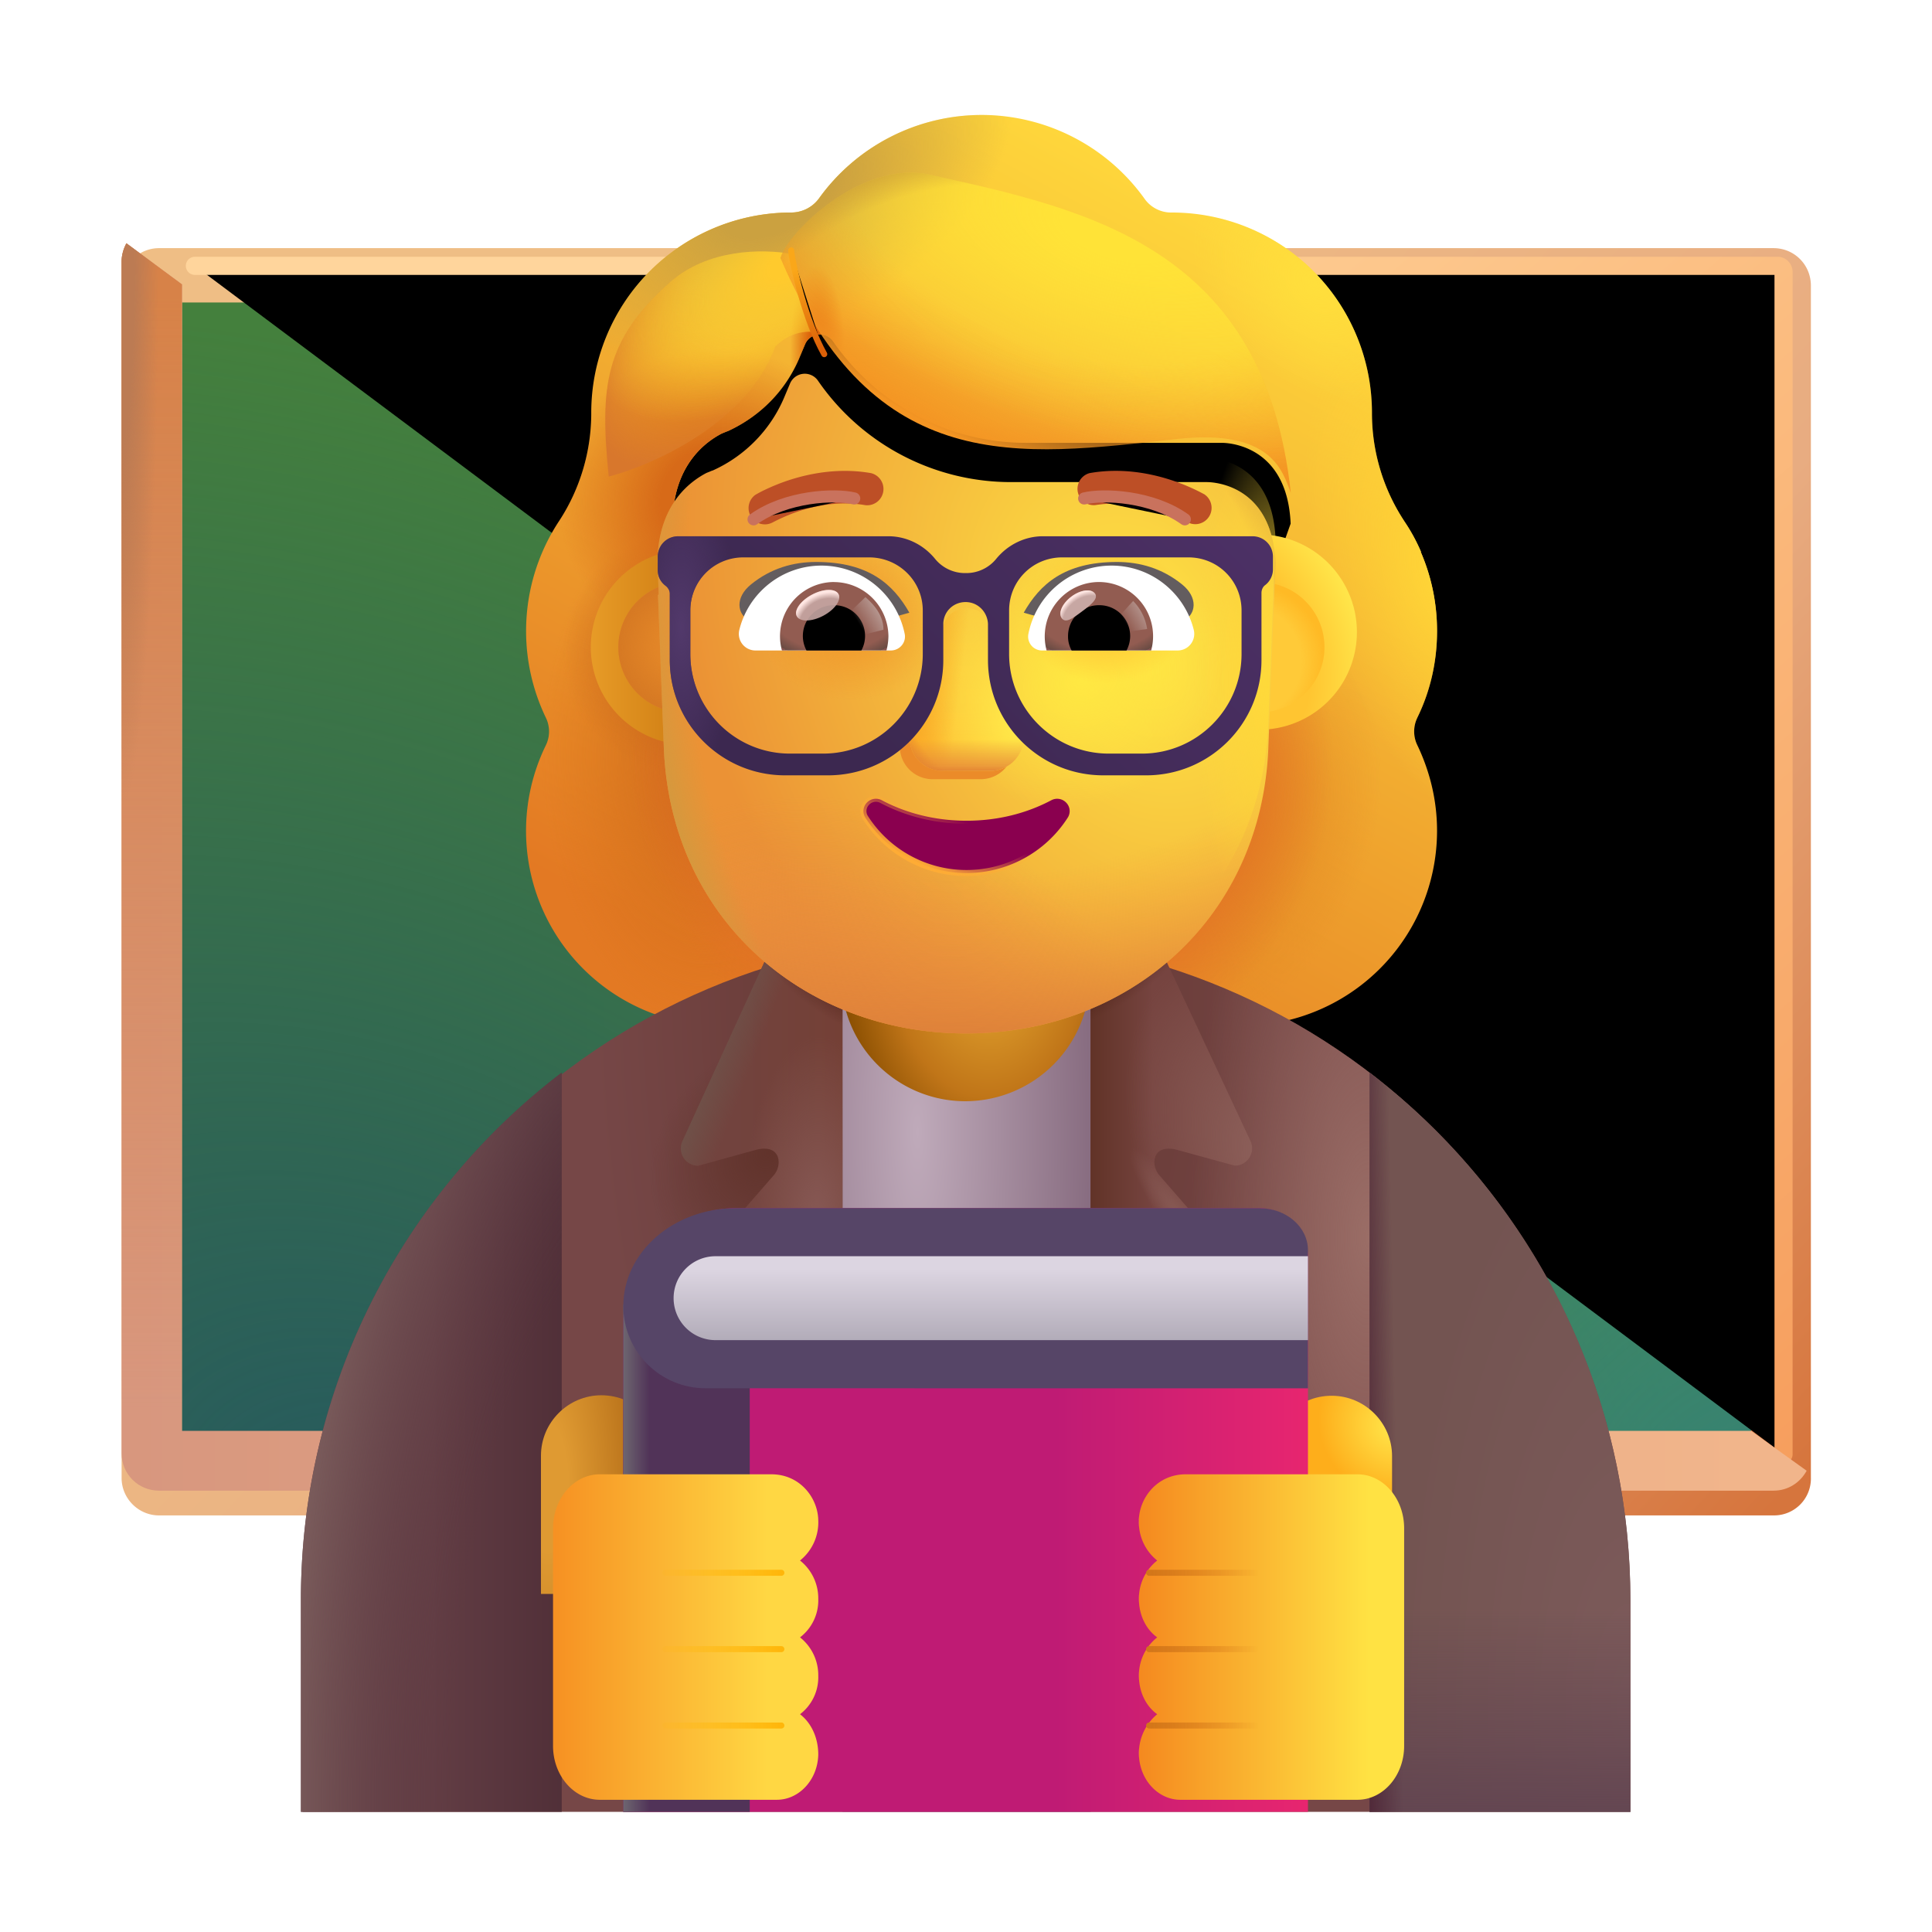 <svg width="100%" height="100%" viewBox="0 0 32 32" xmlns="http://www.w3.org/2000/svg"><g filter="url(#a)"><path fill="url(#b)" d="M29.384 25H2.634c-.34 0-.62-.28-.62-.62V4.63c0-.34.28-.62.62-.62h26.74c.35 0 .62.28.62.62v19.74a.61.61 0 0 1-.61.63"/></g><path fill="url(#c)" d="M3.014 24V5.01h25.99V24z"/><path fill="url(#d)" d="M3.014 24V5.01h25.99V24z"/><path fill="url(#e)" d="M3.014 24V5.01h25.99V24z"/><g filter="url(#f)"><path stroke="url(#g)" stroke-linecap="round" stroke-width=".3" d="M3.228 4.403h26.213a.1.1 0 0 1 .1.1v19.585"/></g><g filter="url(#h)"><path fill="url(#i)" d="M29.004 24H3.014V5.01l-.92-.68c-.05.09-.08.2-.08.3v19.74c0 .35.28.62.62.62h26.74c.24 0 .44-.13.55-.33z"/><path fill="url(#j)" d="M29.004 24H3.014V5.01l-.92-.68c-.05.09-.08.2-.08.3v19.74c0 .35.28.62.62.62h26.74c.24 0 .44-.13.55-.33z"/><path fill="url(#k)" d="M29.004 24H3.014V5.01l-.92-.68c-.05.09-.08.2-.08.3v19.74c0 .35.28.62.62.62h26.74c.24 0 .44-.13.55-.33z"/></g><g fill-rule="evenodd" clip-rule="evenodd" filter="url(#l)"><path fill="url(#m)" d="M23.226 12.136c.214-.437.326-.925.326-1.434 0-.47-.097-.91-.27-1.311h.005a3 3 0 0 0-.282-.515l-.002-.004a3.25 3.25 0 0 1-.529-1.779v-.01A3.315 3.315 0 0 0 19.16 3.77a.54.54 0 0 1-.457-.234 3.32 3.32 0 0 0-2.694-1.382 3.32 3.32 0 0 0-2.694 1.382.57.57 0 0 1-.458.234l-.085.001a3.315 3.315 0 0 0-3.229 3.313v.01c0 .63-.183 1.25-.529 1.78l-.002.003a3.31 3.31 0 0 0-.221 3.26.52.52 0 0 1 0 .457 3.228 3.228 0 0 0 2.907 4.646h8.621a3.23 3.23 0 0 0 3.233-3.233c0-.508-.122-.986-.326-1.413a.52.52 0 0 1 0-.457M10.911 9.45h-.013l1.204 2.366c.124 2.816 1.223 0 3.907 0 2.683 0 3.853 3.134 3.977.319l1.141-3.212c-.054-1.25-.96-1.338-1.14-1.338h-3.235a3.88 3.88 0 0 1-3.204-1.681.265.265 0 0 0-.464.051l-.082.195c-.227.564-.66.994-1.195 1.24q-.024.008-.052.02l-.051.021c-.237.123-.793.492-.814 1.445l.01.308z"/><path fill="url(#n)" d="M23.226 12.136c.214-.437.326-.925.326-1.434 0-.47-.097-.91-.27-1.311h.005a3 3 0 0 0-.282-.515l-.002-.004a3.25 3.25 0 0 1-.529-1.779v-.01A3.315 3.315 0 0 0 19.16 3.77a.54.54 0 0 1-.457-.234 3.32 3.32 0 0 0-2.694-1.382 3.32 3.32 0 0 0-2.694 1.382.57.57 0 0 1-.458.234l-.085.001a3.315 3.315 0 0 0-3.229 3.313v.01c0 .63-.183 1.25-.529 1.78l-.002.003a3.31 3.31 0 0 0-.221 3.26.52.52 0 0 1 0 .457 3.228 3.228 0 0 0 2.907 4.646h8.621a3.23 3.23 0 0 0 3.233-3.233c0-.508-.122-.986-.326-1.413a.52.52 0 0 1 0-.457M10.911 9.45h-.013l1.204 2.366c.124 2.816 1.223 0 3.907 0 2.683 0 3.853 3.134 3.977.319l1.141-3.212c-.054-1.25-.96-1.338-1.14-1.338h-3.235a3.88 3.88 0 0 1-3.204-1.681.265.265 0 0 0-.464.051l-.082.195c-.227.564-.66.994-1.195 1.24q-.024.008-.052.02l-.051.021c-.237.123-.793.492-.814 1.445l.01.308z"/><path fill="url(#o)" d="M23.226 12.136c.214-.437.326-.925.326-1.434 0-.47-.097-.91-.27-1.311h.005a3 3 0 0 0-.282-.515l-.002-.004a3.25 3.25 0 0 1-.529-1.779v-.01A3.315 3.315 0 0 0 19.16 3.77a.54.54 0 0 1-.457-.234 3.32 3.32 0 0 0-2.694-1.382 3.32 3.32 0 0 0-2.694 1.382.57.57 0 0 1-.458.234l-.085.001a3.315 3.315 0 0 0-3.229 3.313v.01c0 .63-.183 1.25-.529 1.78l-.002.003a3.31 3.31 0 0 0-.221 3.26.52.52 0 0 1 0 .457 3.228 3.228 0 0 0 2.907 4.646h8.621a3.23 3.23 0 0 0 3.233-3.233c0-.508-.122-.986-.326-1.413a.52.52 0 0 1 0-.457M10.911 9.45h-.013l1.204 2.366c.124 2.816 1.223 0 3.907 0 2.683 0 3.853 3.134 3.977.319l1.141-3.212c-.054-1.25-.96-1.338-1.14-1.338h-3.235a3.88 3.88 0 0 1-3.204-1.681.265.265 0 0 0-.464.051l-.082.195c-.227.564-.66.994-1.195 1.24q-.024.008-.052.02l-.051.021c-.237.123-.793.492-.814 1.445l.01.308z"/><path fill="url(#p)" d="M23.226 12.136c.214-.437.326-.925.326-1.434 0-.47-.097-.91-.27-1.311h.005a3 3 0 0 0-.282-.515l-.002-.004a3.25 3.25 0 0 1-.529-1.779v-.01A3.315 3.315 0 0 0 19.16 3.77a.54.54 0 0 1-.457-.234 3.32 3.32 0 0 0-2.694-1.382 3.32 3.32 0 0 0-2.694 1.382.57.57 0 0 1-.458.234l-.085.001a3.315 3.315 0 0 0-3.229 3.313v.01c0 .63-.183 1.25-.529 1.78l-.002.003a3.31 3.31 0 0 0-.221 3.26.52.52 0 0 1 0 .457 3.228 3.228 0 0 0 2.907 4.646h8.621a3.23 3.23 0 0 0 3.233-3.233c0-.508-.122-.986-.326-1.413a.52.52 0 0 1 0-.457M10.911 9.45h-.013l1.204 2.366c.124 2.816 1.223 0 3.907 0 2.683 0 3.853 3.134 3.977.319l1.141-3.212c-.054-1.25-.96-1.338-1.14-1.338h-3.235a3.88 3.88 0 0 1-3.204-1.681.265.265 0 0 0-.464.051l-.082.195c-.227.564-.66.994-1.195 1.24q-.024.008-.052.02l-.051.021c-.237.123-.793.492-.814 1.445l.01.308z"/><path fill="url(#q)" d="M23.226 12.136c.214-.437.326-.925.326-1.434 0-.47-.097-.91-.27-1.311h.005a3 3 0 0 0-.282-.515l-.002-.004a3.25 3.25 0 0 1-.529-1.779v-.01A3.315 3.315 0 0 0 19.16 3.77a.54.54 0 0 1-.457-.234 3.32 3.32 0 0 0-2.694-1.382 3.32 3.32 0 0 0-2.694 1.382.57.57 0 0 1-.458.234l-.085.001a3.315 3.315 0 0 0-3.229 3.313v.01c0 .63-.183 1.25-.529 1.78l-.002.003a3.31 3.31 0 0 0-.221 3.26.52.52 0 0 1 0 .457 3.228 3.228 0 0 0 2.907 4.646h8.621a3.23 3.23 0 0 0 3.233-3.233c0-.508-.122-.986-.326-1.413a.52.52 0 0 1 0-.457M10.911 9.45h-.013l1.204 2.366c.124 2.816 1.223 0 3.907 0 2.683 0 3.853 3.134 3.977.319l1.141-3.212c-.054-1.25-.96-1.338-1.14-1.338h-3.235a3.88 3.88 0 0 1-3.204-1.681.265.265 0 0 0-.464.051l-.082.195c-.227.564-.66.994-1.195 1.24q-.024.008-.052.02l-.051.021c-.237.123-.793.492-.814 1.445l.01.308z"/><path fill="url(#r)" d="M23.226 12.136c.214-.437.326-.925.326-1.434 0-.47-.097-.91-.27-1.311h.005a3 3 0 0 0-.282-.515l-.002-.004a3.25 3.25 0 0 1-.529-1.779v-.01A3.315 3.315 0 0 0 19.16 3.77a.54.54 0 0 1-.457-.234 3.32 3.32 0 0 0-2.694-1.382 3.32 3.32 0 0 0-2.694 1.382.57.57 0 0 1-.458.234l-.085.001a3.315 3.315 0 0 0-3.229 3.313v.01c0 .63-.183 1.25-.529 1.78l-.002.003a3.31 3.31 0 0 0-.221 3.26.52.52 0 0 1 0 .457 3.228 3.228 0 0 0 2.907 4.646h8.621a3.23 3.23 0 0 0 3.233-3.233c0-.508-.122-.986-.326-1.413a.52.52 0 0 1 0-.457M10.911 9.45h-.013l1.204 2.366c.124 2.816 1.223 0 3.907 0 2.683 0 3.853 3.134 3.977.319l1.141-3.212c-.054-1.25-.96-1.338-1.14-1.338h-3.235a3.88 3.88 0 0 1-3.204-1.681.265.265 0 0 0-.464.051l-.082.195c-.227.564-.66.994-1.195 1.24q-.024.008-.052.02l-.051.021c-.237.123-.793.492-.814 1.445l.01.308z"/><path fill="url(#s)" d="M23.226 12.136c.214-.437.326-.925.326-1.434 0-.47-.097-.91-.27-1.311h.005a3 3 0 0 0-.282-.515l-.002-.004a3.25 3.25 0 0 1-.529-1.779v-.01A3.315 3.315 0 0 0 19.16 3.77a.54.54 0 0 1-.457-.234 3.32 3.32 0 0 0-2.694-1.382 3.32 3.32 0 0 0-2.694 1.382.57.57 0 0 1-.458.234l-.085.001a3.315 3.315 0 0 0-3.229 3.313v.01c0 .63-.183 1.25-.529 1.78l-.002.003a3.31 3.31 0 0 0-.221 3.26.52.52 0 0 1 0 .457 3.228 3.228 0 0 0 2.907 4.646h8.621a3.23 3.23 0 0 0 3.233-3.233c0-.508-.122-.986-.326-1.413a.52.52 0 0 1 0-.457M10.911 9.45h-.013l1.204 2.366c.124 2.816 1.223 0 3.907 0 2.683 0 3.853 3.134 3.977.319l1.141-3.212c-.054-1.25-.96-1.338-1.14-1.338h-3.235a3.88 3.88 0 0 1-3.204-1.681.265.265 0 0 0-.464.051l-.082.195c-.227.564-.66.994-1.195 1.24q-.024.008-.052.02l-.051.021c-.237.123-.793.492-.814 1.445l.01.308z"/><path fill="url(#t)" d="M23.226 12.136c.214-.437.326-.925.326-1.434 0-.47-.097-.91-.27-1.311h.005a3 3 0 0 0-.282-.515l-.002-.004a3.25 3.25 0 0 1-.529-1.779v-.01A3.315 3.315 0 0 0 19.16 3.77a.54.54 0 0 1-.457-.234 3.32 3.32 0 0 0-2.694-1.382 3.32 3.32 0 0 0-2.694 1.382.57.57 0 0 1-.458.234l-.085.001a3.315 3.315 0 0 0-3.229 3.313v.01c0 .63-.183 1.25-.529 1.78l-.002.003a3.31 3.31 0 0 0-.221 3.26.52.52 0 0 1 0 .457 3.228 3.228 0 0 0 2.907 4.646h8.621a3.23 3.23 0 0 0 3.233-3.233c0-.508-.122-.986-.326-1.413a.52.52 0 0 1 0-.457M10.911 9.45h-.013l1.204 2.366c.124 2.816 1.223 0 3.907 0 2.683 0 3.853 3.134 3.977.319l1.141-3.212c-.054-1.25-.96-1.338-1.14-1.338h-3.235a3.88 3.88 0 0 1-3.204-1.681.265.265 0 0 0-.464.051l-.082.195c-.227.564-.66.994-1.195 1.24q-.024.008-.052.02l-.051.021c-.237.123-.793.492-.814 1.445l.01.308z"/><path fill="url(#u)" d="M23.226 12.136c.214-.437.326-.925.326-1.434 0-.47-.097-.91-.27-1.311h.005a3 3 0 0 0-.282-.515l-.002-.004a3.25 3.25 0 0 1-.529-1.779v-.01A3.315 3.315 0 0 0 19.16 3.77a.54.54 0 0 1-.457-.234 3.32 3.32 0 0 0-2.694-1.382 3.32 3.32 0 0 0-2.694 1.382.57.57 0 0 1-.458.234l-.085.001a3.315 3.315 0 0 0-3.229 3.313v.01c0 .63-.183 1.25-.529 1.78l-.002.003a3.31 3.31 0 0 0-.221 3.26.52.52 0 0 1 0 .457 3.228 3.228 0 0 0 2.907 4.646h8.621a3.23 3.23 0 0 0 3.233-3.233c0-.508-.122-.986-.326-1.413a.52.52 0 0 1 0-.457M10.911 9.45h-.013l1.204 2.366c.124 2.816 1.223 0 3.907 0 2.683 0 3.853 3.134 3.977.319l1.141-3.212c-.054-1.25-.96-1.338-1.14-1.338h-3.235a3.88 3.88 0 0 1-3.204-1.681.265.265 0 0 0-.464.051l-.082.195c-.227.564-.66.994-1.195 1.24q-.024.008-.052.02l-.051.021c-.237.123-.793.492-.814 1.445l.01.308z"/><path fill="url(#v)" d="M23.226 12.136c.214-.437.326-.925.326-1.434 0-.47-.097-.91-.27-1.311h.005a3 3 0 0 0-.282-.515l-.002-.004a3.25 3.25 0 0 1-.529-1.779v-.01A3.315 3.315 0 0 0 19.16 3.77a.54.54 0 0 1-.457-.234 3.32 3.32 0 0 0-2.694-1.382 3.32 3.32 0 0 0-2.694 1.382.57.57 0 0 1-.458.234l-.085.001a3.315 3.315 0 0 0-3.229 3.313v.01c0 .63-.183 1.25-.529 1.78l-.002.003a3.31 3.31 0 0 0-.221 3.26.52.52 0 0 1 0 .457 3.228 3.228 0 0 0 2.907 4.646h8.621a3.23 3.23 0 0 0 3.233-3.233c0-.508-.122-.986-.326-1.413a.52.52 0 0 1 0-.457M10.911 9.45h-.013l1.204 2.366c.124 2.816 1.223 0 3.907 0 2.683 0 3.853 3.134 3.977.319l1.141-3.212c-.054-1.25-.96-1.338-1.14-1.338h-3.235a3.88 3.88 0 0 1-3.204-1.681.265.265 0 0 0-.464.051l-.082.195c-.227.564-.66.994-1.195 1.24q-.024.008-.052.02l-.051.021c-.237.123-.793.492-.814 1.445l.01.308z"/></g><path fill="url(#w)" d="M16.014 15.51c-6.07 0-11 4.92-11 11v3.5h21.99v-3.5c0-6.08-4.92-11-10.99-11"/><path fill="url(#x)" d="M16.014 15.51c-6.07 0-11 4.92-11 11v3.5h21.99v-3.5c0-6.08-4.92-11-10.99-11"/><path fill="url(#y)" d="M16.014 15.51c-6.07 0-11 4.92-11 11v3.5h21.99v-3.5c0-6.08-4.92-11-10.99-11"/><path fill="url(#z)" d="M22.684 30.01V17.765a10.98 10.98 0 0 1 4.32 8.745v3.5z"/><path fill="url(#A)" d="M22.684 30.01V17.765a10.98 10.98 0 0 1 4.32 8.745v3.5z"/><path fill="url(#B)" d="M22.684 30.01V17.765a10.98 10.98 0 0 1 4.32 8.745v3.5z"/><path fill="url(#C)" d="M9.304 30.01V17.765a10.98 10.98 0 0 0-4.32 8.745v3.5z"/><path fill="url(#D)" d="M9.304 30.01V17.765a10.98 10.98 0 0 0-4.32 8.745v3.5z"/><path fill="url(#E)" d="M18.064 14.744h-4.11V30.01h4.11z"/><g filter="url(#F)"><path fill="url(#G)" d="m19.313 16.01 1.4 2.988c.09.19-.05.41-.26.41l-.963-.265c-.422-.105-.436.277-.276.437l1.36 1.56c.26.26.36.65.23 1l-2.74 7.87V15.588z"/><path fill="url(#H)" d="m19.313 16.01 1.4 2.988c.09.19-.05.41-.26.41l-.963-.265c-.422-.105-.436.277-.276.437l1.36 1.56c.26.26.36.65.23 1l-2.74 7.87V15.588z"/><path fill="url(#I)" d="m19.313 16.01 1.4 2.988c.09.19-.05.41-.26.41l-.963-.265c-.422-.105-.436.277-.276.437l1.36 1.56c.26.26.36.65.23 1l-2.74 7.87V15.588z"/><path fill="url(#J)" d="m19.313 16.01 1.4 2.988c.09.19-.05.41-.26.41l-.963-.265c-.422-.105-.436.277-.276.437l1.36 1.56c.26.26.36.65.23 1l-2.74 7.87V15.588z"/></g><g filter="url(#K)"><path fill="url(#L)" d="m12.664 16.026-1.36 2.973c-.09.19.05.41.26.41l.963-.266c.422-.105.437.277.277.437l-1.36 1.56c-.26.26-.36.65-.23 1l2.74 7.87V15.59z"/><path fill="url(#M)" d="m12.664 16.026-1.36 2.973c-.09.19.05.41.26.41l.963-.266c.422-.105.437.277.277.437l-1.36 1.56c-.26.26-.36.65-.23 1l2.74 7.87V15.59z"/><path fill="url(#N)" d="m12.664 16.026-1.36 2.973c-.09.19.05.41.26.41l.963-.266c.422-.105.437.277.277.437l-1.36 1.56c-.26.26-.36.65-.23 1l2.74 7.87V15.59z"/><path fill="url(#O)" d="m12.664 16.026-1.36 2.973c-.09.19.05.41.26.41l.963-.266c.422-.105.437.277.277.437l-1.36 1.56c-.26.26-.36.65-.23 1l2.74 7.87V15.59z"/></g><path fill="url(#P)" d="M15.994 18.24c-1.14 0-2.06-.92-2.06-2.06v-2.56c0-1.14.92-2.06 2.06-2.06s2.06.92 2.06 2.06v2.56a2.07 2.07 0 0 1-2.06 2.06"/><path fill="url(#Q)" d="M22.057 23.118c.55 0 1 .45 1 1v2.29h-2v-2.29c0-.55.44-1 1-1"/><path fill="url(#R)" d="M9.96 23.11c-.55 0-1 .45-1 1v2.29h2v-2.29c0-.55-.44-1-1-1"/><path fill="url(#S)" d="M10.324 21.89v8.12h11.34v-9.19c0-.45-.36-.81-.81-.81h-8.64c-1.05-.01-1.89.84-1.89 1.88"/><path fill="#513358" fill-rule="evenodd" d="M12.418 30.01v-8.406h-2.094v8.406z" clip-rule="evenodd"/><path fill="url(#T)" fill-rule="evenodd" d="M12.418 30.01v-8.406h-2.094v8.406z" clip-rule="evenodd"/><g filter="url(#U)"><path fill="url(#V)" d="M13.353 25.38a.81.81 0 0 1-.302.667.8.8 0 0 1 .302.636.77.77 0 0 1-.302.637.8.8 0 0 1 .302.636.77.77 0 0 1-.302.637c.187.144.302.39.302.668-.009.42-.32.749-.685.749H9.734c-.427 0-.774-.4-.774-.893v-3.604c0-.493.347-.894.774-.894h2.842c.475 0 .77.39.777.76"/></g><g filter="url(#W)"><path fill="url(#X)" d="M18.664 25.38a.81.81 0 0 0 .303.667.8.8 0 0 0-.303.636c0 .267.116.503.303.637a.8.8 0 0 0-.303.636c0 .267.116.504.303.637a.84.84 0 0 0-.303.668c.01.42.32.749.685.749h2.935c.426 0 .773-.4.773-.893v-3.604c0-.493-.347-.894-.773-.894H19.44c-.474 0-.769.39-.777.76"/></g><path fill="url(#Y)" d="M21.664 22.995v-2.286c0-.388-.36-.699-.81-.699h-8.659c-1.041 0-1.871.73-1.871 1.622 0 .752.61 1.362 1.363 1.362z"/><path fill="url(#Z)" d="M11.157 21.502c0-.384.311-.695.695-.695h9.812v1.39h-9.812a.695.695 0 0 1-.695-.695"/><g filter="url(#aa)"><path stroke="url(#ab)" stroke-linecap="round" stroke-width=".1" d="M19.033 26.05h1.922"/></g><g filter="url(#ac)"><path stroke="url(#ad)" stroke-linecap="round" stroke-width=".1" d="M12.942 26.05H11.02"/></g><g filter="url(#ae)"><path stroke="url(#af)" stroke-linecap="round" stroke-width=".1" d="M19.033 27.315h1.922"/></g><g filter="url(#ag)"><path stroke="url(#ah)" stroke-linecap="round" stroke-width=".1" d="M12.942 27.315H11.02"/></g><g filter="url(#ai)"><path stroke="url(#aj)" stroke-linecap="round" stroke-width=".1" d="M19.033 28.58h1.922"/></g><g filter="url(#ak)"><path stroke="url(#al)" stroke-linecap="round" stroke-width=".1" d="M12.942 28.58H11.02"/></g><g filter="url(#am)"><path fill="url(#an)" d="M11.302 12.336a1.616 1.616 0 1 0 0-3.233 1.616 1.616 0 0 0 0 3.233"/></g><g filter="url(#ao)"><path fill="url(#ap)" d="M20.858 12.336a1.616 1.616 0 1 0 0-3.233 1.616 1.616 0 0 0 0 3.233"/></g><g filter="url(#aq)"><path fill="#FFCA38" d="M20.858 11.799a1.079 1.079 0 1 0 0-2.158 1.079 1.079 0 0 0 0 2.158"/><path fill="url(#ar)" d="M20.858 11.799a1.079 1.079 0 1 0 0-2.158 1.079 1.079 0 0 0 0 2.158"/></g><g filter="url(#as)"><path fill="#E28527" d="M11.321 11.799a1.079 1.079 0 1 0 0-2.158 1.079 1.079 0 0 0 0 2.158"/><path fill="url(#at)" d="M11.321 11.799a1.079 1.079 0 1 0 0-2.158 1.079 1.079 0 0 0 0 2.158"/></g><g filter="url(#au)"><path fill="url(#av)" d="M10.898 9.451h.013l-.01-.266-.01-.308c.02-.953.576-1.322.813-1.445l.051-.02q.027-.013.052-.02a2.32 2.32 0 0 0 1.195-1.241l.082-.195a.265.265 0 0 1 .464-.051 3.88 3.88 0 0 0 3.204 1.68h3.234c.181 0 1.087.089 1.141 1.34l-.12 3.086c-.123 2.815-2.321 4.706-5.005 4.706s-4.882-1.89-5.006-4.706z"/><path fill="url(#aw)" d="M10.898 9.451h.013l-.01-.266-.01-.308c.02-.953.576-1.322.813-1.445l.051-.02q.027-.013.052-.02a2.32 2.32 0 0 0 1.195-1.241l.082-.195a.265.265 0 0 1 .464-.051 3.88 3.88 0 0 0 3.204 1.68h3.234c.181 0 1.087.089 1.141 1.34l-.12 3.086c-.123 2.815-2.321 4.706-5.005 4.706s-4.882-1.89-5.006-4.706z"/><path fill="url(#ax)" d="M10.898 9.451h.013l-.01-.266-.01-.308c.02-.953.576-1.322.813-1.445l.051-.02q.027-.013.052-.02a2.32 2.32 0 0 0 1.195-1.241l.082-.195a.265.265 0 0 1 .464-.051 3.88 3.88 0 0 0 3.204 1.68h3.234c.181 0 1.087.089 1.141 1.34l-.12 3.086c-.123 2.815-2.321 4.706-5.005 4.706s-4.882-1.89-5.006-4.706z"/><path fill="url(#ay)" d="M10.898 9.451h.013l-.01-.266-.01-.308c.02-.953.576-1.322.813-1.445l.051-.02q.027-.013.052-.02a2.32 2.32 0 0 0 1.195-1.241l.082-.195a.265.265 0 0 1 .464-.051 3.88 3.88 0 0 0 3.204 1.68h3.234c.181 0 1.087.089 1.141 1.34l-.12 3.086c-.123 2.815-2.321 4.706-5.005 4.706s-4.882-1.89-5.006-4.706z"/><path fill="url(#az)" d="M10.898 9.451h.013l-.01-.266-.01-.308c.02-.953.576-1.322.813-1.445l.051-.02q.027-.013.052-.02a2.32 2.32 0 0 0 1.195-1.241l.082-.195a.265.265 0 0 1 .464-.051 3.88 3.88 0 0 0 3.204 1.68h3.234c.181 0 1.087.089 1.141 1.34l-.12 3.086c-.123 2.815-2.321 4.706-5.005 4.706s-4.882-1.89-5.006-4.706z"/><path fill="url(#aA)" d="M10.898 9.451h.013l-.01-.266-.01-.308c.02-.953.576-1.322.813-1.445l.051-.02q.027-.013.052-.02a2.32 2.32 0 0 0 1.195-1.241l.082-.195a.265.265 0 0 1 .464-.051 3.88 3.88 0 0 0 3.204 1.68h3.234c.181 0 1.087.089 1.141 1.34l-.12 3.086c-.123 2.815-2.321 4.706-5.005 4.706s-4.882-1.89-5.006-4.706z"/><path fill="url(#aB)" d="M10.898 9.451h.013l-.01-.266-.01-.308c.02-.953.576-1.322.813-1.445l.051-.02q.027-.013.052-.02a2.32 2.32 0 0 0 1.195-1.241l.082-.195a.265.265 0 0 1 .464-.051 3.88 3.88 0 0 0 3.204 1.68h3.234c.181 0 1.087.089 1.141 1.34l-.12 3.086c-.123 2.815-2.321 4.706-5.005 4.706s-4.882-1.89-5.006-4.706z"/></g><path fill="url(#aC)" d="M10.898 9.451h.013l-.01-.266-.01-.308c.02-.953.576-1.322.813-1.445l.051-.02q.027-.013.052-.02a2.32 2.32 0 0 0 1.195-1.241l.082-.195a.265.265 0 0 1 .464-.051 3.88 3.88 0 0 0 3.204 1.68h3.234c.181 0 1.087.089 1.141 1.34l-.12 3.086c-.123 2.815-2.321 4.706-5.005 4.706s-4.882-1.89-5.006-4.706z"/><g filter="url(#aD)"><path fill="#EB8B29" d="m15.614 10.496-.686 1.708a.542.542 0 0 0 .523.702h.79c.37 0 .631-.357.523-.702l-.534-1.708c-.115-.378-.496-.378-.616 0"/></g><g filter="url(#aE)"><path fill="url(#aF)" d="m15.625 10.357-.534 1.707a.542.542 0 0 0 .523.703h.79c.37 0 .632-.357.523-.703l-.534-1.707c-.115-.379-.649-.379-.768 0"/><path fill="url(#aG)" d="m15.625 10.357-.534 1.707a.542.542 0 0 0 .523.703h.79c.37 0 .632-.357.523-.703l-.534-1.707c-.115-.379-.649-.379-.768 0"/><path fill="url(#aH)" d="m15.625 10.357-.534 1.707a.542.542 0 0 0 .523.703h.79c.37 0 .632-.357.523-.703l-.534-1.707c-.115-.379-.649-.379-.768 0"/><path fill="url(#aI)" d="m15.625 10.357-.534 1.707a.542.542 0 0 0 .523.703h.79c.37 0 .632-.357.523-.703l-.534-1.707c-.115-.379-.649-.379-.768 0"/></g><path fill="url(#aJ)" d="m15.625 10.357-.534 1.707a.542.542 0 0 0 .523.703h.79c.37 0 .632-.357.523-.703l-.534-1.707c-.115-.379-.649-.379-.768 0"/><path fill="url(#aK)" d="m15.625 10.357-.534 1.707a.542.542 0 0 0 .523.703h.79c.37 0 .632-.357.523-.703l-.534-1.707c-.115-.379-.649-.379-.768 0"/><path fill="#8A004F" stroke="url(#aL)" stroke-width=".1" d="M14.604 13.254a.205.205 0 0 0-.248.043.2.2 0 0 0-.021.249 1.99 1.99 0 0 0 3.348 0 .2.2 0 0 0-.022-.25.206.206 0 0 0-.247-.042c-.407.216-.885.34-1.405.34-.516 0-1-.124-1.405-.34Z"/><g filter="url(#aM)"><path fill="#635D5F" d="M17.156 10.148c.267-.469.672-.84 1.544-.84.382 0 .75.106 1.078.371.27.218.234.497.025.602l-.559.319c-.655-.212-1.379-.24-2.088-.452"/></g><g filter="url(#aN)"><path fill="#635D5F" d="M14.862 10.148c-.267-.469-.672-.84-1.545-.84-.382 0-.75.106-1.077.371-.27.218-.234.497-.025.602l.559.319c.654-.212 1.378-.24 2.088-.452"/></g><g filter="url(#aO)"><path fill="#BD4F26" d="m12.596 8.854-.005.002a.27.27 0 0 1-.277-.462h.002l.003-.003.01-.005a2 2 0 0 1 .148-.077c.1-.047.24-.108.412-.163.342-.109.82-.2 1.335-.11a.27.27 0 0 1-.094.531c-.4-.07-.785 0-1.077.093a3 3 0 0 0-.457.194"/></g><g filter="url(#aP)"><path fill="#BD4F26" fill-rule="evenodd" d="m19.757 8.394-.138.231za.27.27 0 0 1-.277.461l-.004-.002-.022-.012-.092-.047c-.081-.039-.2-.09-.344-.135a2.3 2.3 0 0 0-1.077-.093.27.27 0 0 1-.093-.53c.515-.091.992 0 1.334.11a3.3 3.3 0 0 1 .561.239l.01.005.002.002z" clip-rule="evenodd"/></g><path fill="#fff" d="M18.41 9.368c.657 0 1.21.452 1.362 1.063a.275.275 0 0 1-.27.343h-2.24a.23.23 0 0 1-.229-.273 1.404 1.404 0 0 1 1.377-1.133"/><path fill="url(#aQ)" d="M18.203 9.64a.897.897 0 0 1 .864 1.133h-1.732a.9.9 0 0 1 .868-1.133"/><path fill="#000" d="M17.69 10.537c0-.285.227-.513.513-.513a.51.51 0 0 1 .456.75h-.909a.47.47 0 0 1-.06-.237"/><g filter="url(#aR)"><path fill="#C7A7A3" d="M18.136 9.83c.063.086-.07.19-.222.303-.151.113-.264.193-.327.108-.064-.085.007-.246.159-.36.151-.113.326-.136.39-.05"/><path fill="url(#aS)" d="M18.136 9.83c.063.086-.07.19-.222.303-.151.113-.264.193-.327.108-.064-.085.007-.246.159-.36.151-.113.326-.136.39-.05"/></g><g filter="url(#aT)"><path fill="url(#aU)" d="M19 10.418a.84.84 0 0 0-.232-.464l-.26.286.117.23z"/></g><path fill="#fff" d="M13.607 9.368c-.656 0-1.21.452-1.361 1.063a.275.275 0 0 0 .269.343h2.24c.144 0 .258-.13.23-.273a1.41 1.41 0 0 0-1.378-1.133"/><path fill="url(#aV)" d="M13.815 9.64a.897.897 0 0 0-.864 1.133h1.732a1 1 0 0 0 .032-.236.903.903 0 0 0-.9-.896"/><path fill="#000" d="M14.328 10.537a.51.51 0 0 0-.513-.513.51.51 0 0 0-.457.75h.909a.5.5 0 0 0 .061-.237"/><g filter="url(#aW)"><path fill="url(#aX)" d="M14.633 10.43c0-.288-.235-.481-.299-.54l-.29.28.179.363z"/></g><g filter="url(#aY)" transform="rotate(-27.914 13.543 10.024)"><ellipse cx="13.543" cy="10.024" fill="#C7A7A3" fill-opacity=".9" rx=".391" ry=".198"/><ellipse cx="13.543" cy="10.024" fill="url(#aZ)" rx=".391" ry=".198"/></g><g filter="url(#ba)"><path stroke="#C9725D" stroke-linecap="round" stroke-width=".2" d="M17.957 8.256c.324-.079 1.13-.04 1.668.346"/></g><g filter="url(#bb)"><path stroke="#C9725D" stroke-linecap="round" stroke-width=".2" d="M14.149 8.256c-.324-.079-1.13-.04-1.668.346"/></g><g filter="url(#bc)"><path fill="url(#bd)" d="M11.092 4.679c.624-.556 1.524-.562 2.03-.472l.403 1.297c-.258-.04-.488.05-.682.235-.457 1.266-2.031 1.965-2.76 2.155-.152-1.498-.068-2.256 1.01-3.215"/><path fill="url(#be)" d="M11.092 4.679c.624-.556 1.524-.562 2.03-.472l.403 1.297c-.258-.04-.488.05-.682.235-.457 1.266-2.031 1.965-2.76 2.155-.152-1.498-.068-2.256 1.01-3.215"/></g><g filter="url(#bf)"><path fill="url(#bg)" d="M15.403 2.894c-1.138-.251-2.358.96-2.476 1.38 1.55 3.637 3.928 3.29 6.567 2.997 1.58-.175 1.751.545 1.886.893-.438-4.075-3.384-4.698-5.977-5.27"/><path fill="url(#bh)" d="M15.403 2.894c-1.138-.251-2.358.96-2.476 1.38 1.55 3.637 3.928 3.29 6.567 2.997 1.58-.175 1.751.545 1.886.893-.438-4.075-3.384-4.698-5.977-5.27"/><path fill="url(#bi)" d="M15.403 2.894c-1.138-.251-2.358.96-2.476 1.38 1.55 3.637 3.928 3.29 6.567 2.997 1.58-.175 1.751.545 1.886.893-.438-4.075-3.384-4.698-5.977-5.27"/></g><g filter="url(#bj)"><path stroke="url(#bk)" stroke-linecap="round" stroke-width=".1" d="M13.104 4.148c.024.244.236 1.162.548 1.718"/></g><g filter="url(#bl)"><path fill="url(#bm)" d="M20.844 8.682h-3.47c-.3 0-.58.14-.77.37a.64.64 0 0 1-.51.24.64.64 0 0 1-.51-.24c-.19-.23-.47-.37-.77-.37h-3.48c-.19 0-.34.15-.34.34v.22c0 .11.05.2.13.26.04.03.07.08.07.13v1.1c0 1.05.85 1.91 1.91 1.91h.71c1.05 0 1.91-.85 1.91-1.91v-.61c.01-.2.17-.35.37-.35s.36.16.37.36v.6c0 1.05.85 1.91 1.91 1.91h.71c1.05 0 1.91-.85 1.91-1.91v-1.11c0-.05.02-.1.06-.13.08-.06.13-.16.13-.26v-.21c0-.19-.15-.34-.34-.34m-5.46 1.95c0 .91-.74 1.65-1.65 1.65h-.55c-.91 0-1.65-.74-1.65-1.65v-.72c0-.49.39-.88.88-.88h2.08c.49 0 .89.39.89.88zm5.28 0c0 .91-.74 1.65-1.65 1.65h-.55c-.91 0-1.65-.74-1.65-1.65v-.72c0-.49.39-.88.88-.88h2.09c.49 0 .88.39.88.88z"/><path fill="url(#bn)" d="M20.844 8.682h-3.47c-.3 0-.58.14-.77.37a.64.64 0 0 1-.51.24.64.64 0 0 1-.51-.24c-.19-.23-.47-.37-.77-.37h-3.48c-.19 0-.34.15-.34.34v.22c0 .11.05.2.13.26.04.03.07.08.07.13v1.1c0 1.05.85 1.91 1.91 1.91h.71c1.05 0 1.91-.85 1.91-1.91v-.61c.01-.2.17-.35.37-.35s.36.16.37.36v.6c0 1.05.85 1.91 1.91 1.91h.71c1.05 0 1.91-.85 1.91-1.91v-1.11c0-.05.02-.1.06-.13.08-.06.13-.16.13-.26v-.21c0-.19-.15-.34-.34-.34m-5.46 1.95c0 .91-.74 1.65-1.65 1.65h-.55c-.91 0-1.65-.74-1.65-1.65v-.72c0-.49.39-.88.88-.88h2.08c.49 0 .89.39.89.88zm5.28 0c0 .91-.74 1.65-1.65 1.65h-.55c-.91 0-1.65-.74-1.65-1.65v-.72c0-.49.39-.88.88-.88h2.09c.49 0 .88.39.88.88z"/></g><defs><radialGradient id="d" cx="0" cy="0" r="1" gradientTransform="rotate(-56.746 27.057 6.904)scale(18.236 24.959)" gradientUnits="userSpaceOnUse"><stop stop-color="#25585F"/><stop offset="1" stop-color="#25585F" stop-opacity="0"/></radialGradient><radialGradient id="e" cx="0" cy="0" r="1" gradientTransform="matrix(-10 -14.062 13.91 -9.891 29.572 25.494)" gradientUnits="userSpaceOnUse"><stop stop-color="#358175"/><stop offset="1" stop-color="#358175" stop-opacity="0"/></radialGradient><radialGradient id="k" cx="0" cy="0" r="1" gradientTransform="matrix(0 9.311 -.618 0 2.014 4.33)" gradientUnits="userSpaceOnUse"><stop offset=".355" stop-color="#BC7B53"/><stop offset="1" stop-color="#BC7B53" stop-opacity="0"/></radialGradient><radialGradient id="n" cx="0" cy="0" r="1" gradientTransform="matrix(2.324 1.1 -1.558 3.292 19.849 14.033)" gradientUnits="userSpaceOnUse"><stop offset=".191" stop-color="#E38923"/><stop offset="1" stop-color="#E38923" stop-opacity="0"/></radialGradient><radialGradient id="o" cx="0" cy="0" r="1" gradientTransform="matrix(0 4.477 -2.697 0 11.417 12.762)" gradientUnits="userSpaceOnUse"><stop stop-color="#C9641B"/><stop offset="1" stop-color="#D77117" stop-opacity="0"/></radialGradient><radialGradient id="p" cx="0" cy="0" r="1" gradientTransform="matrix(0 5.596 -5.829 0 16.009 12.855)" gradientUnits="userSpaceOnUse"><stop offset=".617" stop-color="#E26B25"/><stop offset="1" stop-color="#E26B25" stop-opacity="0"/></radialGradient><radialGradient id="q" cx="0" cy="0" r="1" gradientTransform="matrix(-1.246 1.617 -1.57 -1.21 11.076 11.042)" gradientUnits="userSpaceOnUse"><stop offset=".161" stop-color="#C9681C"/><stop offset="1" stop-color="#C9681C" stop-opacity="0"/></radialGradient><radialGradient id="r" cx="0" cy="0" r="1" gradientTransform="rotate(100.537 2.263 9.147)scale(2.568 2.675)" gradientUnits="userSpaceOnUse"><stop offset=".365" stop-color="#D76A18"/><stop offset="1" stop-color="#D76A18" stop-opacity="0"/></radialGradient><radialGradient id="s" cx="0" cy="0" r="1" gradientTransform="matrix(1.101 2.124 -4.045 2.096 12.657 3.524)" gradientUnits="userSpaceOnUse"><stop offset=".222" stop-color="#CBA140"/><stop offset=".921" stop-color="#CBA140" stop-opacity="0"/></radialGradient><radialGradient id="t" cx="0" cy="0" r="1" gradientTransform="matrix(-1.111 1.212 -1.694 -1.553 21.531 4.948)" gradientUnits="userSpaceOnUse"><stop stop-color="#FFDF3C"/><stop offset="1" stop-color="#FFDF3C" stop-opacity="0"/></radialGradient><radialGradient id="u" cx="0" cy="0" r="1" gradientTransform="rotate(163.779 11.073 6.61)scale(1.929 4.197)" gradientUnits="userSpaceOnUse"><stop stop-color="#FFD537"/><stop offset="1" stop-color="#FFD336" stop-opacity="0"/><stop offset="1" stop-color="#FFD537" stop-opacity="0"/></radialGradient><radialGradient id="v" cx="0" cy="0" r="1" gradientTransform="matrix(-.008 -1.381 .453 -.003 13.291 6.03)" gradientUnits="userSpaceOnUse"><stop offset=".295" stop-color="#DB6009"/><stop offset="1" stop-color="#DB6009" stop-opacity="0"/></radialGradient><radialGradient id="w" cx="0" cy="0" r="1" gradientTransform="matrix(0 14.047 -6.219 0 16.01 15.963)" gradientUnits="userSpaceOnUse"><stop stop-color="#61342D"/><stop offset="1" stop-color="#764747"/></radialGradient><radialGradient id="x" cx="0" cy="0" r="1" gradientTransform="matrix(0 8.375 -2.938 0 22.666 20.494)" gradientUnits="userSpaceOnUse"><stop stop-color="#9A6D66"/><stop offset="1" stop-color="#9A6D66" stop-opacity="0"/></radialGradient><radialGradient id="y" cx="0" cy="0" r="1" gradientTransform="matrix(-1.531 1.531 -1.234 -1.234 12.728 19.088)" gradientUnits="userSpaceOnUse"><stop stop-color="#61332B"/><stop offset="1" stop-color="#61332B" stop-opacity="0"/></radialGradient><radialGradient id="z" cx="0" cy="0" r="1" gradientTransform="matrix(0 -10.188 3.851 0 27.004 28.244)" gradientUnits="userSpaceOnUse"><stop stop-color="#7C5A5A"/><stop offset="1" stop-color="#735451"/></radialGradient><radialGradient id="D" cx="0" cy="0" r="1" gradientTransform="matrix(-6.921 0 0 -17.281 11.468 29.793)" gradientUnits="userSpaceOnUse"><stop offset=".576" stop-color="#5D3841" stop-opacity="0"/><stop offset="1" stop-color="#7F6260"/></radialGradient><radialGradient id="E" cx="0" cy="0" r="1" gradientTransform="matrix(3.594 0 0 13.664 15.197 18.771)" gradientUnits="userSpaceOnUse"><stop stop-color="#BFAABA"/><stop offset="1" stop-color="#7A5D72"/></radialGradient><radialGradient id="H" cx="0" cy="0" r="1" gradientTransform="matrix(-1.594 -3.384 2.047 -.964 21.24 19.454)" gradientUnits="userSpaceOnUse"><stop stop-color="#90645E"/><stop offset="1" stop-color="#90645E" stop-opacity="0"/></radialGradient><radialGradient id="I" cx="0" cy="0" r="1" gradientTransform="rotate(-125.283 15.135 5.14)scale(1.637 .298)" gradientUnits="userSpaceOnUse"><stop stop-color="#8A5D57"/><stop offset="1" stop-color="#8A5D57" stop-opacity="0"/></radialGradient><radialGradient id="J" cx="0" cy="0" r="1" gradientTransform="matrix(.532 1.234 -2.311 .997 17.531 15.776)" gradientUnits="userSpaceOnUse"><stop offset=".359" stop-color="#481E13"/><stop offset="1" stop-color="#4A1D14" stop-opacity="0"/></radialGradient><radialGradient id="M" cx="0" cy="0" r="1" gradientTransform="matrix(.062 -3.125 1.262 .025 13.525 20.37)" gradientUnits="userSpaceOnUse"><stop stop-color="#875955"/><stop offset="1" stop-color="#875955" stop-opacity="0"/></radialGradient><radialGradient id="O" cx="0" cy="0" r="1" gradientTransform="rotate(122.784 2.74 11.85)scale(1.097 2.053)" gradientUnits="userSpaceOnUse"><stop offset=".219" stop-color="#481E13"/><stop offset="1" stop-color="#4A1D14" stop-opacity="0"/></radialGradient><radialGradient id="P" cx="0" cy="0" r="1" gradientTransform="matrix(0 3.438 -2.453 0 16.386 15.991)" gradientUnits="userSpaceOnUse"><stop offset=".174" stop-color="#DD9C2B"/><stop offset=".637" stop-color="#C07518"/><stop offset="1" stop-color="#894E01"/></radialGradient><radialGradient id="Q" cx="0" cy="0" r="1" gradientTransform="matrix(-1 1 -1.118 -1.118 23.057 23.643)" gradientUnits="userSpaceOnUse"><stop stop-color="#FFE549"/><stop offset=".814" stop-color="#FEAE1B"/></radialGradient><radialGradient id="R" cx="0" cy="0" r="1" gradientTransform="matrix(1.593 0 0 4.993 9.072 24.635)" gradientUnits="userSpaceOnUse"><stop offset=".213" stop-color="#DF9A32"/><stop offset="1" stop-color="#B36C17"/></radialGradient><radialGradient id="ap" cx="0" cy="0" r="1" gradientTransform="matrix(2.5 -1.137 1.388 3.053 20.067 11.16)" gradientUnits="userSpaceOnUse"><stop offset=".572" stop-color="#FFC531"/><stop offset=".905" stop-color="#FFE549"/></radialGradient><radialGradient id="ar" cx="0" cy="0" r="1" gradientTransform="rotate(-20.298 40.92 -52.122)scale(1.31)" gradientUnits="userSpaceOnUse"><stop offset=".71" stop-color="#FFBA25" stop-opacity="0"/><stop offset="1" stop-color="#FFBA25"/></radialGradient><radialGradient id="at" cx="0" cy="0" r="1" gradientTransform="matrix(-1.079 0 0 -1.032 11.321 10.72)" gradientUnits="userSpaceOnUse"><stop offset=".415" stop-color="#D67923" stop-opacity="0"/><stop offset="1" stop-color="#D67923"/></radialGradient><radialGradient id="av" cx="0" cy="0" r="1" gradientTransform="rotate(155.244 8.323 7.162)scale(7.194 9.629)" gradientUnits="userSpaceOnUse"><stop stop-color="#FFE644"/><stop offset="1" stop-color="#EB9235"/></radialGradient><radialGradient id="aw" cx="0" cy="0" r="1" gradientTransform="matrix(-2.119 1.121 -.951 -1.798 17.918 10.88)" gradientUnits="userSpaceOnUse"><stop stop-color="#FFE842"/><stop offset="1" stop-color="#FFE842" stop-opacity="0"/></radialGradient><radialGradient id="ax" cx="0" cy="0" r="1" gradientTransform="rotate(-78.311 17.344 .011)scale(4.15 5.265)" gradientUnits="userSpaceOnUse"><stop stop-color="#E4883F"/><stop offset="1" stop-color="#E4883F" stop-opacity="0"/></radialGradient><radialGradient id="ay" cx="0" cy="0" r="1" gradientTransform="matrix(0 7.474 -11.871 0 15.746 9.694)" gradientUnits="userSpaceOnUse"><stop offset=".593" stop-color="#F3943B" stop-opacity="0"/><stop offset="1" stop-color="#D97C39"/></radialGradient><radialGradient id="az" cx="0" cy="0" r="1" gradientTransform="matrix(-5.447 1.506 -2.593 -9.378 16.639 11.844)" gradientUnits="userSpaceOnUse"><stop offset=".877" stop-color="#D4993E" stop-opacity="0"/><stop offset="1" stop-color="#D4993E"/></radialGradient><radialGradient id="aA" cx="0" cy="0" r="1" gradientTransform="matrix(0 -1.156 1.419 0 18.32 9.76)" gradientUnits="userSpaceOnUse"><stop stop-color="#FFBB31"/><stop offset="1" stop-color="#FFBB31" stop-opacity="0"/></radialGradient><radialGradient id="aB" cx="0" cy="0" r="1" gradientTransform="matrix(0 -1.366 1.566 0 14.082 9.847)" gradientUnits="userSpaceOnUse"><stop stop-color="#F09429"/><stop offset="1" stop-color="#F09429" stop-opacity="0"/></radialGradient><radialGradient id="aC" cx="0" cy="0" r="1" gradientTransform="matrix(-1.353 0 0 -4.454 21.127 11.254)" gradientUnits="userSpaceOnUse"><stop stop-color="#FFDA39"/><stop offset="1" stop-color="#FFDA39" stop-opacity="0"/></radialGradient><radialGradient id="aG" cx="0" cy="0" r="1" gradientTransform="matrix(-.701 -2.461 1.408 -.401 16.797 11.984)" gradientUnits="userSpaceOnUse"><stop offset=".017" stop-color="#FFE848"/><stop offset="1" stop-color="#FFE848" stop-opacity="0"/></radialGradient><radialGradient id="aK" cx="0" cy="0" r="1" gradientTransform="matrix(-1.287 .92 -1.232 -1.724 16.297 11.625)" gradientUnits="userSpaceOnUse"><stop offset=".797" stop-color="#E2802F" stop-opacity="0"/><stop offset="1" stop-color="#E2802F"/></radialGradient><radialGradient id="aQ" cx="0" cy="0" r="1" gradientTransform="matrix(0 .815 -1.296 0 18.2 10.12)" gradientUnits="userSpaceOnUse"><stop offset=".802" stop-color="#925C51"/><stop offset="1" stop-color="#694B43"/><stop offset="1" stop-color="#804D49"/><stop offset="1" stop-color="#85534D"/></radialGradient><radialGradient id="aS" cx="0" cy="0" r="1" gradientTransform="matrix(-.233 -.3 .413 -.32 17.97 10.204)" gradientUnits="userSpaceOnUse"><stop offset=".766" stop-color="#FFE6E2" stop-opacity="0"/><stop offset=".966" stop-color="#FFE6E2"/></radialGradient><radialGradient id="aV" cx="0" cy="0" r="1" gradientTransform="matrix(0 .815 -1.296 0 13.817 10.12)" gradientUnits="userSpaceOnUse"><stop offset=".802" stop-color="#925C51"/><stop offset="1" stop-color="#694B43"/><stop offset="1" stop-color="#804D49"/><stop offset="1" stop-color="#85534D"/></radialGradient><radialGradient id="aZ" cx="0" cy="0" r="1" gradientTransform="matrix(-.008 -.495 .595 -.009 13.528 10.34)" gradientUnits="userSpaceOnUse"><stop offset=".766" stop-color="#FFE6E2" stop-opacity="0"/><stop offset=".966" stop-color="#FFE6E2"/></radialGradient><radialGradient id="bd" cx="0" cy="0" r="1" gradientTransform="matrix(-3.435 4.159 -1.814 -1.498 13.281 3.736)" gradientUnits="userSpaceOnUse"><stop offset=".396" stop-color="#EE971B" stop-opacity="0"/><stop offset=".911" stop-color="#D8772C"/></radialGradient><radialGradient id="be" cx="0" cy="0" r="1" gradientTransform="matrix(-3.117 2.227 -1.1 -1.54 13.141 4.285)" gradientUnits="userSpaceOnUse"><stop offset=".12" stop-color="#FFCA2D"/><stop offset="1" stop-color="#FFE134" stop-opacity="0"/><stop offset="1" stop-color="#FFCA2D" stop-opacity="0"/></radialGradient><radialGradient id="bg" cx="0" cy="0" r="1" gradientTransform="rotate(115.63 8.1 6.883)scale(5.075 7.206)" gradientUnits="userSpaceOnUse"><stop offset=".627" stop-color="#F49523" stop-opacity="0"/><stop offset="1" stop-color="#F49523"/></radialGradient><radialGradient id="bh" cx="0" cy="0" r="1" gradientTransform="rotate(105.909 7.824 8.901)scale(3.456 7.242)" gradientUnits="userSpaceOnUse"><stop offset=".132" stop-color="#FFE337"/><stop offset="1" stop-color="#FFE337" stop-opacity="0"/></radialGradient><radialGradient id="bi" cx="0" cy="0" r="1" gradientTransform="rotate(-117.848 11.436 -.435)scale(7.348 6.568)" gradientUnits="userSpaceOnUse"><stop offset=".898" stop-color="#CA9B37" stop-opacity="0"/><stop offset="1" stop-color="#CA9B37"/></radialGradient><radialGradient id="bn" cx="0" cy="0" r="1" gradientTransform="matrix(.906 0 0 2.719 11.385 10.192)" gradientUnits="userSpaceOnUse"><stop stop-color="#52396B"/><stop offset="1" stop-color="#52396B" stop-opacity="0"/></radialGradient><filter id="a" width="27.98" height="21.09" x="2.014" y="4.01" color-interpolation-filters="sRGB" filterUnits="userSpaceOnUse"><feFlood flood-opacity="0" result="BackgroundImageFix"/><feBlend in="SourceGraphic" in2="BackgroundImageFix" result="shape"/><feColorMatrix in="SourceAlpha" result="hardAlpha" values="0 0 0 0 0 0 0 0 0 0 0 0 0 0 0 0 0 0 127 0"/><feOffset dy=".1"/><feGaussianBlur stdDeviation=".1"/><feComposite in2="hardAlpha" k2="-1" k3="1" operator="arithmetic"/><feColorMatrix values="0 0 0 0 0.816 0 0 0 0 0.642 0 0 0 0 0.419 0 0 0 1 0"/><feBlend in2="shape" result="effect1_innerShadow_4002_1653"/></filter><filter id="f" width="27.413" height="20.785" x="2.678" y="3.853" color-interpolation-filters="sRGB" filterUnits="userSpaceOnUse"><feFlood flood-opacity="0" result="BackgroundImageFix"/><feBlend in="SourceGraphic" in2="BackgroundImageFix" result="shape"/><feGaussianBlur result="effect1_foregroundBlur_4002_1653" stdDeviation=".2"/></filter><filter id="h" width="27.91" height="20.96" x="2.014" y="4.03" color-interpolation-filters="sRGB" filterUnits="userSpaceOnUse"><feFlood flood-opacity="0" result="BackgroundImageFix"/><feBlend in="SourceGraphic" in2="BackgroundImageFix" result="shape"/><feColorMatrix in="SourceAlpha" result="hardAlpha" values="0 0 0 0 0 0 0 0 0 0 0 0 0 0 0 0 0 0 127 0"/><feOffset dy="-.3"/><feGaussianBlur stdDeviation=".2"/><feComposite in2="hardAlpha" k2="-1" k3="1" operator="arithmetic"/><feColorMatrix values="0 0 0 0 0.851 0 0 0 0 0.482 0 0 0 0 0.647 0 0 0 1 0"/><feBlend in2="shape" result="effect1_innerShadow_4002_1653"/></filter><filter id="l" width="15.336" height="15.336" x="8.466" y="1.903" color-interpolation-filters="sRGB" filterUnits="userSpaceOnUse"><feFlood flood-opacity="0" result="BackgroundImageFix"/><feBlend in="SourceGraphic" in2="BackgroundImageFix" result="shape"/><feColorMatrix in="SourceAlpha" result="hardAlpha" values="0 0 0 0 0 0 0 0 0 0 0 0 0 0 0 0 0 0 127 0"/><feOffset dx=".25" dy="-.25"/><feGaussianBlur stdDeviation=".375"/><feComposite in2="hardAlpha" k2="-1" k3="1" operator="arithmetic"/><feColorMatrix values="0 0 0 0 0.925 0 0 0 0 0.537 0 0 0 0 0.125 0 0 0 1 0"/><feBlend in2="shape" result="effect1_innerShadow_4002_1653"/></filter><filter id="F" width="2.797" height="14.522" x="18.064" y="15.488" color-interpolation-filters="sRGB" filterUnits="userSpaceOnUse"><feFlood flood-opacity="0" result="BackgroundImageFix"/><feBlend in="SourceGraphic" in2="BackgroundImageFix" result="shape"/><feColorMatrix in="SourceAlpha" result="hardAlpha" values="0 0 0 0 0 0 0 0 0 0 0 0 0 0 0 0 0 0 127 0"/><feOffset dy="-.1"/><feGaussianBlur stdDeviation=".125"/><feComposite in2="hardAlpha" k2="-1" k3="1" operator="arithmetic"/><feColorMatrix values="0 0 0 0 0.38 0 0 0 0 0.165 0 0 0 0 0.204 0 0 0 1 0"/><feBlend in2="shape" result="effect1_innerShadow_4002_1653"/></filter><filter id="K" width="2.797" height="14.521" x="11.157" y="15.489" color-interpolation-filters="sRGB" filterUnits="userSpaceOnUse"><feFlood flood-opacity="0" result="BackgroundImageFix"/><feBlend in="SourceGraphic" in2="BackgroundImageFix" result="shape"/><feColorMatrix in="SourceAlpha" result="hardAlpha" values="0 0 0 0 0 0 0 0 0 0 0 0 0 0 0 0 0 0 127 0"/><feOffset dy="-.1"/><feGaussianBlur stdDeviation=".125"/><feComposite in2="hardAlpha" k2="-1" k3="1" operator="arithmetic"/><feColorMatrix values="0 0 0 0 0.38 0 0 0 0 0.165 0 0 0 0 0.204 0 0 0 1 0"/><feBlend in2="shape" result="effect1_innerShadow_4002_1653"/></filter><filter id="U" width="4.593" height="5.591" x="8.96" y="24.419" color-interpolation-filters="sRGB" filterUnits="userSpaceOnUse"><feFlood flood-opacity="0" result="BackgroundImageFix"/><feBlend in="SourceGraphic" in2="BackgroundImageFix" result="shape"/><feColorMatrix in="SourceAlpha" result="hardAlpha" values="0 0 0 0 0 0 0 0 0 0 0 0 0 0 0 0 0 0 127 0"/><feOffset dx=".2" dy="-.2"/><feGaussianBlur stdDeviation=".25"/><feComposite in2="hardAlpha" k2="-1" k3="1" operator="arithmetic"/><feColorMatrix values="0 0 0 0 0.847 0 0 0 0 0.588 0 0 0 0 0.318 0 0 0 1 0"/><feBlend in2="shape" result="effect1_innerShadow_4002_1653"/></filter><filter id="W" width="4.593" height="5.591" x="18.664" y="24.419" color-interpolation-filters="sRGB" filterUnits="userSpaceOnUse"><feFlood flood-opacity="0" result="BackgroundImageFix"/><feBlend in="SourceGraphic" in2="BackgroundImageFix" result="shape"/><feColorMatrix in="SourceAlpha" result="hardAlpha" values="0 0 0 0 0 0 0 0 0 0 0 0 0 0 0 0 0 0 127 0"/><feOffset dx=".2" dy="-.2"/><feGaussianBlur stdDeviation=".25"/><feComposite in2="hardAlpha" k2="-1" k3="1" operator="arithmetic"/><feColorMatrix values="0 0 0 0 0.835 0 0 0 0 0.459 0 0 0 0 0.2 0 0 0 1 0"/><feBlend in2="shape" result="effect1_innerShadow_4002_1653"/></filter><filter id="aa" width="2.222" height=".3" x="18.883" y="25.899" color-interpolation-filters="sRGB" filterUnits="userSpaceOnUse"><feFlood flood-opacity="0" result="BackgroundImageFix"/><feBlend in="SourceGraphic" in2="BackgroundImageFix" result="shape"/><feGaussianBlur result="effect1_foregroundBlur_4002_1653" stdDeviation=".05"/></filter><filter id="ac" width="2.222" height=".3" x="10.87" y="25.899" color-interpolation-filters="sRGB" filterUnits="userSpaceOnUse"><feFlood flood-opacity="0" result="BackgroundImageFix"/><feBlend in="SourceGraphic" in2="BackgroundImageFix" result="shape"/><feGaussianBlur result="effect1_foregroundBlur_4002_1653" stdDeviation=".05"/></filter><filter id="ae" width="2.222" height=".3" x="18.883" y="27.165" color-interpolation-filters="sRGB" filterUnits="userSpaceOnUse"><feFlood flood-opacity="0" result="BackgroundImageFix"/><feBlend in="SourceGraphic" in2="BackgroundImageFix" result="shape"/><feGaussianBlur result="effect1_foregroundBlur_4002_1653" stdDeviation=".05"/></filter><filter id="ag" width="2.222" height=".3" x="10.87" y="27.165" color-interpolation-filters="sRGB" filterUnits="userSpaceOnUse"><feFlood flood-opacity="0" result="BackgroundImageFix"/><feBlend in="SourceGraphic" in2="BackgroundImageFix" result="shape"/><feGaussianBlur result="effect1_foregroundBlur_4002_1653" stdDeviation=".05"/></filter><filter id="ai" width="2.222" height=".3" x="18.883" y="28.43" color-interpolation-filters="sRGB" filterUnits="userSpaceOnUse"><feFlood flood-opacity="0" result="BackgroundImageFix"/><feBlend in="SourceGraphic" in2="BackgroundImageFix" result="shape"/><feGaussianBlur result="effect1_foregroundBlur_4002_1653" stdDeviation=".05"/></filter><filter id="ak" width="2.222" height=".3" x="10.87" y="28.43" color-interpolation-filters="sRGB" filterUnits="userSpaceOnUse"><feFlood flood-opacity="0" result="BackgroundImageFix"/><feBlend in="SourceGraphic" in2="BackgroundImageFix" result="shape"/><feGaussianBlur result="effect1_foregroundBlur_4002_1653" stdDeviation=".05"/></filter><filter id="am" width="3.333" height="3.233" x="9.685" y="9.103" color-interpolation-filters="sRGB" filterUnits="userSpaceOnUse"><feFlood flood-opacity="0" result="BackgroundImageFix"/><feBlend in="SourceGraphic" in2="BackgroundImageFix" result="shape"/><feColorMatrix in="SourceAlpha" result="hardAlpha" values="0 0 0 0 0 0 0 0 0 0 0 0 0 0 0 0 0 0 127 0"/><feOffset dx=".1"/><feGaussianBlur stdDeviation=".15"/><feComposite in2="hardAlpha" k2="-1" k3="1" operator="arithmetic"/><feColorMatrix values="0 0 0 0 0.769 0 0 0 0 0.502 0 0 0 0 0.161 0 0 0 1 0"/><feBlend in2="shape" result="effect1_innerShadow_4002_1653"/></filter><filter id="ao" width="3.233" height="3.483" x="19.241" y="8.853" color-interpolation-filters="sRGB" filterUnits="userSpaceOnUse"><feFlood flood-opacity="0" result="BackgroundImageFix"/><feBlend in="SourceGraphic" in2="BackgroundImageFix" result="shape"/><feColorMatrix in="SourceAlpha" result="hardAlpha" values="0 0 0 0 0 0 0 0 0 0 0 0 0 0 0 0 0 0 127 0"/><feOffset dy="-.25"/><feGaussianBlur stdDeviation=".25"/><feComposite in2="hardAlpha" k2="-1" k3="1" operator="arithmetic"/><feColorMatrix values="0 0 0 0 0.937 0 0 0 0 0.576 0 0 0 0 0.341 0 0 0 1 0"/><feBlend in2="shape" result="effect1_innerShadow_4002_1653"/></filter><filter id="aq" width="3.158" height="3.158" x="19.279" y="9.141" color-interpolation-filters="sRGB" filterUnits="userSpaceOnUse"><feFlood flood-opacity="0" result="BackgroundImageFix"/><feBlend in="SourceGraphic" in2="BackgroundImageFix" result="shape"/><feGaussianBlur result="effect1_foregroundBlur_4002_1653" stdDeviation=".25"/></filter><filter id="as" width="2.658" height="2.658" x="9.992" y="9.391" color-interpolation-filters="sRGB" filterUnits="userSpaceOnUse"><feFlood flood-opacity="0" result="BackgroundImageFix"/><feBlend in="SourceGraphic" in2="BackgroundImageFix" result="shape"/><feGaussianBlur result="effect1_foregroundBlur_4002_1653" stdDeviation=".125"/></filter><filter id="au" width="10.237" height="11.326" x="10.89" y="5.791" color-interpolation-filters="sRGB" filterUnits="userSpaceOnUse"><feFlood flood-opacity="0" result="BackgroundImageFix"/><feBlend in="SourceGraphic" in2="BackgroundImageFix" result="shape"/><feColorMatrix in="SourceAlpha" result="hardAlpha" values="0 0 0 0 0 0 0 0 0 0 0 0 0 0 0 0 0 0 127 0"/><feOffset dy=".4"/><feGaussianBlur stdDeviation=".3"/><feComposite in2="hardAlpha" k2="-1" k3="1" operator="arithmetic"/><feColorMatrix values="0 0 0 0 0.925 0 0 0 0 0.529 0 0 0 0 0.137 0 0 0 1 0"/><feBlend in2="shape" result="effect1_innerShadow_4002_1653"/></filter><filter id="aD" width="2.886" height="3.694" x="14.403" y="9.712" color-interpolation-filters="sRGB" filterUnits="userSpaceOnUse"><feFlood flood-opacity="0" result="BackgroundImageFix"/><feBlend in="SourceGraphic" in2="BackgroundImageFix" result="shape"/><feGaussianBlur result="effect1_foregroundBlur_4002_1653" stdDeviation=".25"/></filter><filter id="aE" width="2.386" height="3.194" x="14.816" y="9.823" color-interpolation-filters="sRGB" filterUnits="userSpaceOnUse"><feFlood flood-opacity="0" result="BackgroundImageFix"/><feBlend in="SourceGraphic" in2="BackgroundImageFix" result="shape"/><feGaussianBlur result="effect1_foregroundBlur_4002_1653" stdDeviation=".125"/></filter><filter id="aM" width="3.014" height="1.291" x="16.956" y="9.309" color-interpolation-filters="sRGB" filterUnits="userSpaceOnUse"><feFlood flood-opacity="0" result="BackgroundImageFix"/><feBlend in="SourceGraphic" in2="BackgroundImageFix" result="shape"/><feColorMatrix in="SourceAlpha" result="hardAlpha" values="0 0 0 0 0 0 0 0 0 0 0 0 0 0 0 0 0 0 127 0"/><feOffset dx="-.2"/><feGaussianBlur stdDeviation=".2"/><feComposite in2="hardAlpha" k2="-1" k3="1" operator="arithmetic"/><feColorMatrix values="0 0 0 0 0.141 0 0 0 0 0.086 0 0 0 0 0.176 0 0 0 1 0"/><feBlend in2="shape" result="effect1_innerShadow_4002_1653"/></filter><filter id="aN" width="3.014" height="1.291" x="12.048" y="9.309" color-interpolation-filters="sRGB" filterUnits="userSpaceOnUse"><feFlood flood-opacity="0" result="BackgroundImageFix"/><feBlend in="SourceGraphic" in2="BackgroundImageFix" result="shape"/><feColorMatrix in="SourceAlpha" result="hardAlpha" values="0 0 0 0 0 0 0 0 0 0 0 0 0 0 0 0 0 0 127 0"/><feOffset dx=".2"/><feGaussianBlur stdDeviation=".125"/><feComposite in2="hardAlpha" k2="-1" k3="1" operator="arithmetic"/><feColorMatrix values="0 0 0 0 0.133 0 0 0 0 0.078 0 0 0 0 0.169 0 0 0 1 0"/><feBlend in2="shape" result="effect1_innerShadow_4002_1653"/></filter><filter id="aO" width="2.463" height="1.095" x="12.183" y="7.8" color-interpolation-filters="sRGB" filterUnits="userSpaceOnUse"><feFlood flood-opacity="0" result="BackgroundImageFix"/><feBlend in="SourceGraphic" in2="BackgroundImageFix" result="shape"/><feColorMatrix in="SourceAlpha" result="hardAlpha" values="0 0 0 0 0 0 0 0 0 0 0 0 0 0 0 0 0 0 127 0"/><feOffset dx=".2" dy="-.2"/><feGaussianBlur stdDeviation=".15"/><feComposite in2="hardAlpha" k2="-1" k3="1" operator="arithmetic"/><feColorMatrix values="0 0 0 0 0.659 0 0 0 0 0.271 0 0 0 0 0.141 0 0 0 1 0"/><feBlend in2="shape" result="effect1_innerShadow_4002_1653"/></filter><filter id="aP" width="2.463" height="1.095" x="17.625" y="7.8" color-interpolation-filters="sRGB" filterUnits="userSpaceOnUse"><feFlood flood-opacity="0" result="BackgroundImageFix"/><feBlend in="SourceGraphic" in2="BackgroundImageFix" result="shape"/><feColorMatrix in="SourceAlpha" result="hardAlpha" values="0 0 0 0 0 0 0 0 0 0 0 0 0 0 0 0 0 0 127 0"/><feOffset dx=".2" dy="-.2"/><feGaussianBlur stdDeviation=".15"/><feComposite in2="hardAlpha" k2="-1" k3="1" operator="arithmetic"/><feColorMatrix values="0 0 0 0 0.659 0 0 0 0 0.271 0 0 0 0 0.141 0 0 0 1 0"/><feBlend in2="shape" result="effect1_innerShadow_4002_1653"/></filter><filter id="aR" width=".788" height=".698" x="17.463" y="9.679" color-interpolation-filters="sRGB" filterUnits="userSpaceOnUse"><feFlood flood-opacity="0" result="BackgroundImageFix"/><feBlend in="SourceGraphic" in2="BackgroundImageFix" result="shape"/><feGaussianBlur result="effect1_foregroundBlur_4002_1653" stdDeviation=".05"/></filter><filter id="aT" width=".893" height=".915" x="18.308" y="9.754" color-interpolation-filters="sRGB" filterUnits="userSpaceOnUse"><feFlood flood-opacity="0" result="BackgroundImageFix"/><feBlend in="SourceGraphic" in2="BackgroundImageFix" result="shape"/><feGaussianBlur result="effect1_foregroundBlur_4002_1653" stdDeviation=".1"/></filter><filter id="aW" width=".988" height="1.042" x="13.845" y="9.691" color-interpolation-filters="sRGB" filterUnits="userSpaceOnUse"><feFlood flood-opacity="0" result="BackgroundImageFix"/><feBlend in="SourceGraphic" in2="BackgroundImageFix" result="shape"/><feGaussianBlur result="effect1_foregroundBlur_4002_1653" stdDeviation=".1"/></filter><filter id="aY" width=".915" height=".706" x="13.086" y="9.671" color-interpolation-filters="sRGB" filterUnits="userSpaceOnUse"><feFlood flood-opacity="0" result="BackgroundImageFix"/><feBlend in="SourceGraphic" in2="BackgroundImageFix" result="shape"/><feGaussianBlur result="effect1_foregroundBlur_4002_1653" stdDeviation=".05"/></filter><filter id="ba" width="2.268" height=".98" x="17.657" y="7.923" color-interpolation-filters="sRGB" filterUnits="userSpaceOnUse"><feFlood flood-opacity="0" result="BackgroundImageFix"/><feBlend in="SourceGraphic" in2="BackgroundImageFix" result="shape"/><feGaussianBlur result="effect1_foregroundBlur_4002_1653" stdDeviation=".1"/></filter><filter id="bb" width="2.268" height=".98" x="12.181" y="7.923" color-interpolation-filters="sRGB" filterUnits="userSpaceOnUse"><feFlood flood-opacity="0" result="BackgroundImageFix"/><feBlend in="SourceGraphic" in2="BackgroundImageFix" result="shape"/><feGaussianBlur result="effect1_foregroundBlur_4002_1653" stdDeviation=".1"/></filter><filter id="bc" width="5.001" height="5.23" x="9.274" y="3.414" color-interpolation-filters="sRGB" filterUnits="userSpaceOnUse"><feFlood flood-opacity="0" result="BackgroundImageFix"/><feBlend in="SourceGraphic" in2="BackgroundImageFix" result="shape"/><feGaussianBlur result="effect1_foregroundBlur_4002_1653" stdDeviation=".375"/></filter><filter id="bf" width="8.952" height="5.804" x="12.678" y="2.61" color-interpolation-filters="sRGB" filterUnits="userSpaceOnUse"><feFlood flood-opacity="0" result="BackgroundImageFix"/><feBlend in="SourceGraphic" in2="BackgroundImageFix" result="shape"/><feGaussianBlur result="effect1_foregroundBlur_4002_1653" stdDeviation=".125"/></filter><filter id="bj" width="1.147" height="2.317" x="12.804" y="3.848" color-interpolation-filters="sRGB" filterUnits="userSpaceOnUse"><feFlood flood-opacity="0" result="BackgroundImageFix"/><feBlend in="SourceGraphic" in2="BackgroundImageFix" result="shape"/><feGaussianBlur result="effect1_foregroundBlur_4002_1653" stdDeviation=".125"/></filter><filter id="bl" width="10.29" height="4.06" x="10.894" y="8.682" color-interpolation-filters="sRGB" filterUnits="userSpaceOnUse"><feFlood flood-opacity="0" result="BackgroundImageFix"/><feBlend in="SourceGraphic" in2="BackgroundImageFix" result="shape"/><feColorMatrix in="SourceAlpha" result="hardAlpha" values="0 0 0 0 0 0 0 0 0 0 0 0 0 0 0 0 0 0 127 0"/><feOffset dx="-.1" dy=".1"/><feGaussianBlur stdDeviation=".05"/><feComposite in2="hardAlpha" k2="-1" k3="1" operator="arithmetic"/><feColorMatrix values="0 0 0 0 0.377 0 0 0 0 0.314 0 0 0 0 0.445 0 0 0 1 0"/><feBlend in2="shape" result="effect1_innerShadow_4002_1653"/><feColorMatrix in="SourceAlpha" result="hardAlpha" values="0 0 0 0 0 0 0 0 0 0 0 0 0 0 0 0 0 0 127 0"/><feOffset dy=".1"/><feGaussianBlur stdDeviation=".05"/><feComposite in2="hardAlpha" k2="-1" k3="1" operator="arithmetic"/><feColorMatrix values="0 0 0 0 0.251 0 0 0 0 0.161 0 0 0 0 0.322 0 0 0 1 0"/><feBlend in2="effect1_innerShadow_4002_1653" result="effect2_innerShadow_4002_1653"/></filter><linearGradient id="b" x1="11.828" x2="31.271" y1="4.619" y2="22.854" gradientUnits="userSpaceOnUse"><stop stop-color="#EFBE85"/><stop offset=".568" stop-color="#E8AC81"/><stop offset="1" stop-color="#D6753D"/></linearGradient><linearGradient id="c" x1="30.072" x2="9.135" y1="13.307" y2="13.307" gradientUnits="userSpaceOnUse"><stop stop-color="#509245"/><stop offset="1" stop-color="#44803D"/></linearGradient><linearGradient id="g" x1="13.447" x2="31.259" y1="3.56" y2="24.372" gradientUnits="userSpaceOnUse"><stop stop-color="#FFD59C"/><stop offset="1" stop-color="#F69C5B"/></linearGradient><linearGradient id="i" x1="-4.897" x2="28.916" y1="25.651" y2="25.651" gradientUnits="userSpaceOnUse"><stop stop-color="#D18F7B"/><stop offset="1" stop-color="#F1B58B"/></linearGradient><linearGradient id="j" x1="3.103" x2="3.103" y1="5.213" y2="23.651" gradientUnits="userSpaceOnUse"><stop stop-color="#D78248"/><stop offset="1" stop-color="#D78248" stop-opacity="0"/></linearGradient><linearGradient id="m" x1="20.723" x2="13.449" y1="3.736" y2="17.239" gradientUnits="userSpaceOnUse"><stop stop-color="#FFD93C"/><stop offset="1" stop-color="#E37923"/></linearGradient><linearGradient id="A" x1="25.183" x2="25.183" y1="30.464" y2="26.647" gradientUnits="userSpaceOnUse"><stop stop-color="#614451"/><stop offset="1" stop-color="#614451" stop-opacity="0"/></linearGradient><linearGradient id="B" x1="22.416" x2="23.228" y1="29.276" y2="29.26" gradientUnits="userSpaceOnUse"><stop offset=".254" stop-color="#4F2737"/><stop offset="1" stop-color="#4F2737" stop-opacity="0"/></linearGradient><linearGradient id="C" x1="7.144" x2="9.538" y1="28.157" y2="28.157" gradientUnits="userSpaceOnUse"><stop stop-color="#623D44"/><stop offset="1" stop-color="#4F2E37"/></linearGradient><linearGradient id="G" x1="18.064" x2="20.86" y1="18.384" y2="18.384" gradientUnits="userSpaceOnUse"><stop stop-color="#613327"/><stop offset=".371" stop-color="#764440"/></linearGradient><linearGradient id="L" x1="13.954" x2="11.157" y1="18.384" y2="18.384" gradientUnits="userSpaceOnUse"><stop stop-color="#744036"/><stop offset=".639" stop-color="#72433E"/></linearGradient><linearGradient id="N" x1="12.119" x2="12.681" y1="16.948" y2="17.166" gradientUnits="userSpaceOnUse"><stop stop-color="#6F5048"/><stop offset="1" stop-color="#6F5048" stop-opacity="0"/></linearGradient><linearGradient id="S" x1="21.853" x2="17.478" y1="24.807" y2="24.807" gradientUnits="userSpaceOnUse"><stop stop-color="#E9266F"/><stop offset="1" stop-color="#BF1B74"/></linearGradient><linearGradient id="T" x1="10.324" x2="10.752" y1="23.588" y2="23.588" gradientUnits="userSpaceOnUse"><stop stop-color="#6D6670"/><stop offset="1" stop-color="#6D6670" stop-opacity="0"/></linearGradient><linearGradient id="V" x1="12.509" x2="8.572" y1="28.026" y2="28.026" gradientUnits="userSpaceOnUse"><stop stop-color="#FFD743"/><stop offset="1" stop-color="#F5891F"/><stop offset="1" stop-color="#F19E2D"/></linearGradient><linearGradient id="X" x1="22.478" x2="18.664" y1="27.619" y2="27.619" gradientUnits="userSpaceOnUse"><stop stop-color="#FFE243"/><stop offset="1" stop-color="#F5891F"/><stop offset="1" stop-color="#FFAB30"/></linearGradient><linearGradient id="Y" x1="10.791" x2="21.664" y1="21.963" y2="21.963" gradientUnits="userSpaceOnUse"><stop stop-color="#564567"/><stop offset="1" stop-color="#564567"/></linearGradient><linearGradient id="Z" x1="16.41" x2="16.41" y1="21.026" y2="22.198" gradientUnits="userSpaceOnUse"><stop stop-color="#DCD5E1"/><stop offset="1" stop-color="#B2ACB9"/></linearGradient><linearGradient id="ab" x1="19.033" x2="20.861" y1="26.127" y2="26.127" gradientUnits="userSpaceOnUse"><stop stop-color="#D27619"/><stop offset="1" stop-color="#D27619" stop-opacity="0"/></linearGradient><linearGradient id="ad" x1="12.942" x2="10.744" y1="26.127" y2="26.127" gradientUnits="userSpaceOnUse"><stop stop-color="#FFB60A"/><stop offset="1" stop-color="#FFB60A" stop-opacity="0"/></linearGradient><linearGradient id="af" x1="19.033" x2="20.861" y1="27.393" y2="27.393" gradientUnits="userSpaceOnUse"><stop stop-color="#D27619"/><stop offset="1" stop-color="#D27619" stop-opacity="0"/></linearGradient><linearGradient id="ah" x1="12.942" x2="10.744" y1="27.393" y2="27.393" gradientUnits="userSpaceOnUse"><stop stop-color="#FFB60A"/><stop offset="1" stop-color="#FFB60A" stop-opacity="0"/></linearGradient><linearGradient id="aj" x1="19.033" x2="20.861" y1="28.658" y2="28.658" gradientUnits="userSpaceOnUse"><stop stop-color="#D27619"/><stop offset="1" stop-color="#D27619" stop-opacity="0"/></linearGradient><linearGradient id="al" x1="12.942" x2="10.744" y1="28.658" y2="28.658" gradientUnits="userSpaceOnUse"><stop stop-color="#FFB60A"/><stop offset="1" stop-color="#FFB60A" stop-opacity="0"/></linearGradient><linearGradient id="an" x1="9.685" x2="12.658" y1="10.807" y2="10.807" gradientUnits="userSpaceOnUse"><stop stop-color="#E79B27"/><stop offset="1" stop-color="#B96201"/></linearGradient><linearGradient id="aF" x1="16.009" x2="16.009" y1="12.767" y2="10.073" gradientUnits="userSpaceOnUse"><stop stop-color="#FFC134"/><stop offset="1" stop-color="#F8C73F"/></linearGradient><linearGradient id="aH" x1="14.958" x2="15.816" y1="12.001" y2="12.106" gradientUnits="userSpaceOnUse"><stop stop-color="#F8A322"/><stop offset="1" stop-color="#F8A322" stop-opacity="0"/></linearGradient><linearGradient id="aI" x1="16.009" x2="16.009" y1="12.859" y2="12.246" gradientUnits="userSpaceOnUse"><stop stop-color="#E48538"/><stop offset="1" stop-color="#E48538" stop-opacity="0"/></linearGradient><linearGradient id="aJ" x1="16.087" x2="16.087" y1="12.833" y2="12.693" gradientUnits="userSpaceOnUse"><stop stop-color="#E2802F"/><stop offset="1" stop-color="#E2802F" stop-opacity="0"/></linearGradient><linearGradient id="aL" x1="15.276" x2="15.731" y1="14.343" y2="13.467" gradientUnits="userSpaceOnUse"><stop stop-color="#FEAC35"/><stop offset="1" stop-color="#FEAC35" stop-opacity="0"/></linearGradient><linearGradient id="aU" x1="18.981" x2="18.667" y1="10.174" y2="10.367" gradientUnits="userSpaceOnUse"><stop stop-color="#B4948D"/><stop offset="1" stop-color="#B4948D" stop-opacity="0"/></linearGradient><linearGradient id="aX" x1="14.563" x2="14.248" y1="10.173" y2="10.367" gradientUnits="userSpaceOnUse"><stop stop-color="#B4948D"/><stop offset="1" stop-color="#B4948D" stop-opacity="0"/></linearGradient><linearGradient id="bk" x1="13.104" x2="13.652" y1="4.493" y2="5.773" gradientUnits="userSpaceOnUse"><stop stop-color="#FAA719"/><stop offset="1" stop-color="#DB6008"/></linearGradient><linearGradient id="bm" x1="22.939" x2="16.089" y1="7.067" y2="13.917" gradientUnits="userSpaceOnUse"><stop stop-color="#52336D"/><stop offset="1" stop-color="#3C2850"/></linearGradient></defs></svg>